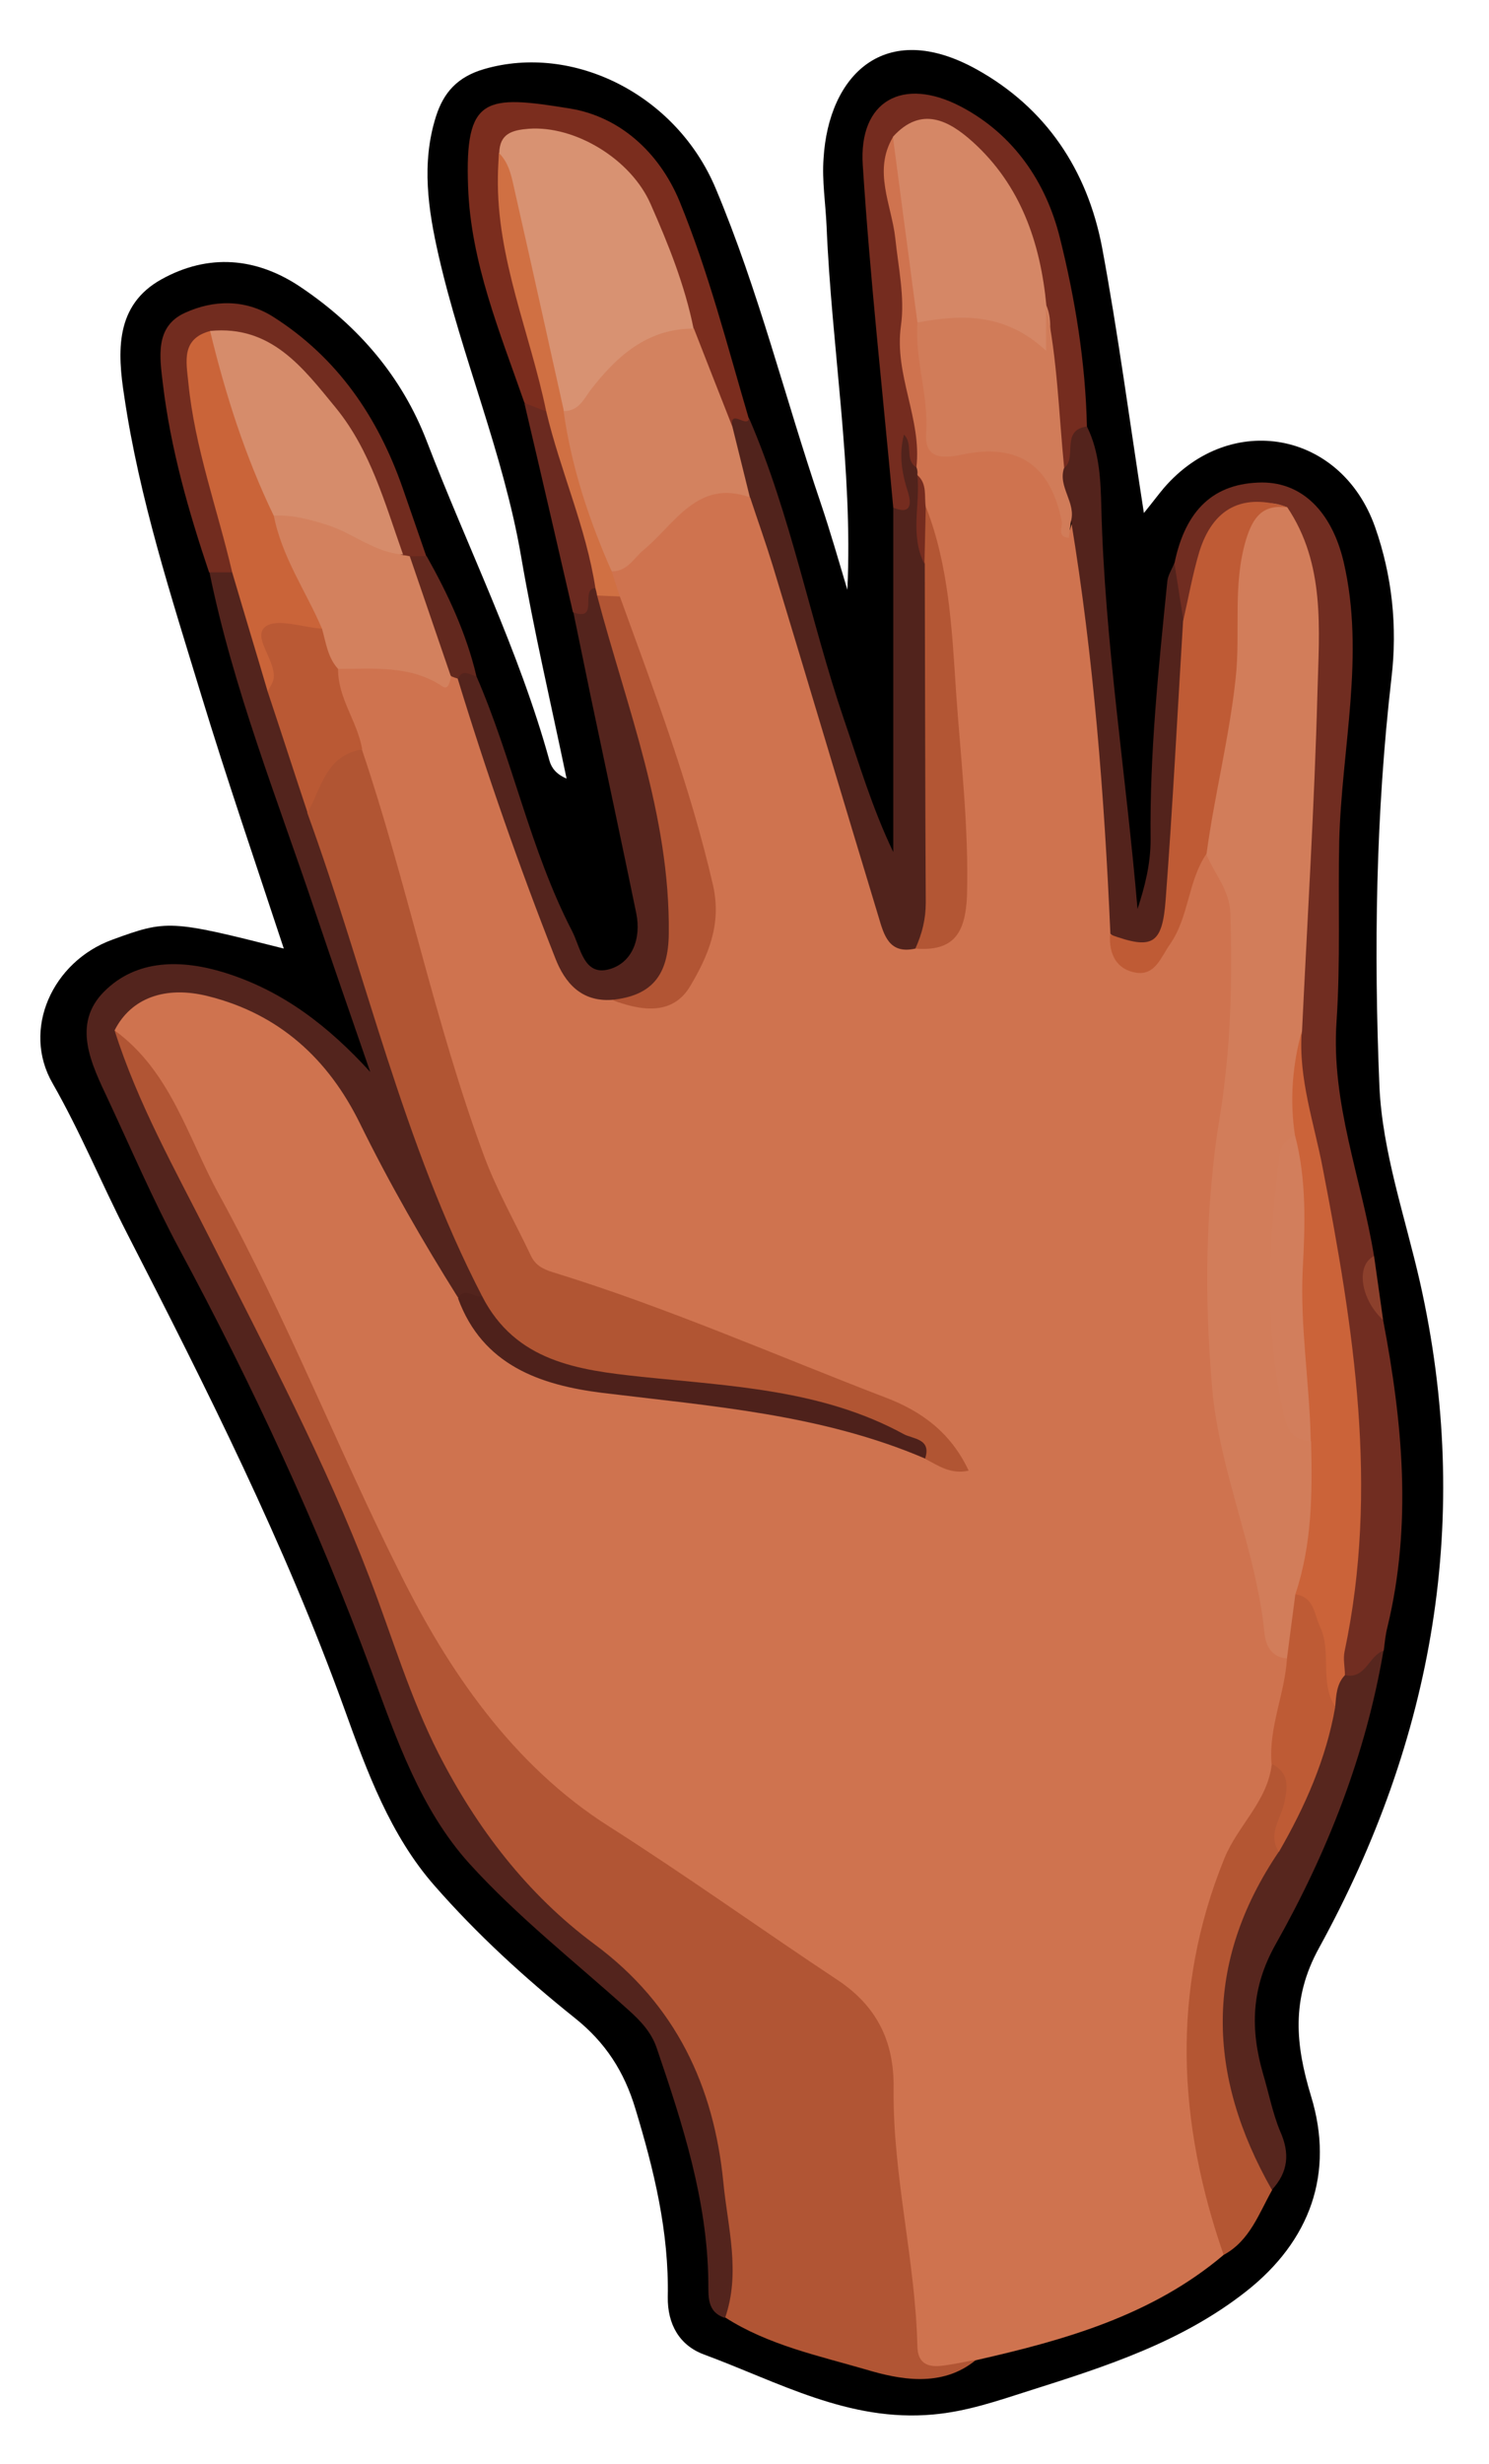 <?xml version="1.0" encoding="utf-8"?>
<!-- Generator: Adobe Illustrator 23.0.2, SVG Export Plug-In . SVG Version: 6.00 Build 0)  -->
<svg version="1.1" id="Camada_1" xmlns="http://www.w3.org/2000/svg" xmlns:xlink="http://www.w3.org/1999/xlink" x="0px" y="0px"
	 viewBox="0 0 44.44 73.48" style="enable-background:new 0 0 44.44 73.48;" xml:space="preserve">
<style type="text/css">
	.st0{fill:#CF734F;}
	.st1{fill:#B15534;}
	.st2{fill:#53241D;}
	.st3{fill:#712D21;}
	.st4{fill:#51231C;}
	.st5{fill:#54241D;}
	.st6{fill:#752C1F;}
	.st7{fill:#53231C;}
	.st8{fill:#B45633;}
	.st9{fill:#7B2D1E;}
	.st10{fill:#57261E;}
	.st11{fill:#722C1F;}
	.st12{fill:#6B2A20;}
	.st13{fill:#62281E;}
	.st14{fill:#8C402C;}
	.st15{fill:#D27D5A;}
	.st16{fill:#B15533;}
	.st17{fill:#D3825F;}
	.st18{fill:#D58766;}
	.st19{fill:#BF5B35;}
	.st20{fill:#D17C59;}
	.st21{fill:#D3815E;}
	.st22{fill:#B25534;}
	.st23{fill:#B35634;}
	.st24{fill:#4E211B;}
	.st25{fill:#BA5934;}
	.st26{fill:#BE5B35;}
	.st27{fill:#D07043;}
	.st28{fill:#CA6439;}
	.st29{fill:#CB6339;}
	.st30{fill:#D89272;}
	.st31{fill:#D68C6B;}
	.st32{fill:#D27E5C;}
</style>
<g>
	<path d="M25.29,17.59c0.17-3.62-0.47-7.22-0.62-10.84c-0.03-0.68-0.14-1.36-0.09-2.03c0.15-2.46,1.81-4.18,4.57-2.65
		c2.07,1.15,3.3,3,3.74,5.3c0.48,2.57,0.82,5.17,1.25,7.93c0.27-0.33,0.43-0.55,0.6-0.75c1.99-2.3,5.29-1.69,6.3,1.17
		c0.51,1.45,0.67,2.97,0.49,4.49c-0.47,4.06-0.53,8.13-0.36,12.2c0.09,1.96,0.77,3.89,1.21,5.83c1.58,7.01,0.41,13.62-3.01,19.85
		c-0.85,1.54-0.7,2.91-0.24,4.43c0.7,2.29-0.02,4.31-1.94,5.82c-1.92,1.51-4.19,2.24-6.47,2.96c-0.94,0.3-1.86,0.62-2.87,0.71
		c-2.52,0.23-4.62-0.97-6.84-1.79c-0.73-0.27-1.09-0.9-1.08-1.71c0.04-1.94-0.41-3.79-0.97-5.63c-0.33-1.09-0.88-1.96-1.81-2.7
		c-1.49-1.19-2.92-2.5-4.18-3.94c-1.32-1.5-2.02-3.41-2.69-5.27C8.5,46.04,6.16,41.4,3.79,36.78c-0.76-1.48-1.39-3.02-2.22-4.47
		c-0.93-1.61,0-3.63,1.77-4.28c1.64-0.6,1.73-0.6,5.13,0.26c-0.84-2.55-1.7-5.05-2.47-7.58c-0.89-2.92-1.84-5.84-2.29-8.88
		C3.5,10.49,3.43,9.1,4.82,8.33C6.21,7.56,7.65,7.66,9,8.58c1.7,1.15,2.99,2.65,3.73,4.56c1.22,3.18,2.76,6.25,3.67,9.55
		c0.06,0.21,0.2,0.4,0.51,0.53c-0.46-2.21-0.98-4.42-1.36-6.64c-0.53-3.07-1.77-5.94-2.46-8.96c-0.31-1.36-0.52-2.75-0.08-4.14
		c0.23-0.73,0.65-1.19,1.44-1.42c2.65-0.77,5.73,0.75,6.91,3.56c1.28,3.04,2.07,6.25,3.13,9.37C24.78,15.85,25.03,16.72,25.29,17.59
		z"/>
	<path class="st0" d="M36.52,67.25c-2.14,1.81-4.74,2.54-7.39,3.14c-0.37,0.12-0.71,0.33-1.13,0.33c-0.54,0-0.84-0.18-0.88-0.73
		c-0.19-2.35-0.73-4.67-0.72-7.02c0.01-1.89-0.66-3.23-2.27-4.15c-2.05-1.17-3.85-2.71-5.86-3.94c-1.49-0.91-2.68-2.13-3.71-3.53
		c-1.82-2.47-3.47-5.02-4.5-7.97c-1.03-2.95-2.81-5.56-4.15-8.36c-0.73-1.52-1.6-2.91-2.6-4.24c0.28-1.18,1.4-1.72,2.92-1.36
		c2.16,0.52,3.72,1.84,4.71,3.78c0.95,1.85,1.98,3.65,3.03,5.45c1.19,2.46,3.54,2.56,5.79,2.79c2.7,0.28,5.37,0.63,7.87,1.76
		c0.15,0.05,0.28,0.15,0.44,0.17c-0.41-0.74-0.54-0.89-1.58-1.32c-3.13-1.3-6.28-2.55-9.49-3.65c-0.88-0.3-1.41-0.78-1.8-1.59
		c-1.43-2.92-2.29-6.04-3.16-9.14c-0.49-1.76-0.85-3.56-1.51-5.28c-0.14-0.83-0.87-1.55-0.48-2.48c1.19-0.7,2.32,0.01,3.48,0.16
		c0.13,0.01,0.23,0.06,0.32,0.15c1.13,2.53,1.77,5.24,2.85,7.79c0.32,0.76,0.68,1.44,1.61,1.56c1.91,0.35,3.08-0.95,2.66-3.04
		c-0.54-2.71-1.48-5.31-2.48-7.88c-0.09-0.22-0.18-0.44-0.25-0.67c-0.08-0.3-0.17-0.59-0.05-0.9c0.58-0.66,1.24-1.24,1.87-1.85
		c0.79-0.76,1.61-1.01,2.57-0.34c0.99,1.59,1.13,3.46,1.7,5.19c0.73,2.19,1.49,4.37,2.04,6.61c0.15,0.6,0.33,1.28,1.18,1.29
		c0.96-0.19,0.97-0.95,0.95-1.67c-0.09-3.69-0.28-7.38-1.04-11.01c-0.1-0.39-0.14-0.79-0.28-1.17c-0.04-0.13-0.06-0.27-0.07-0.41
		c-0.77-2.53-0.33-5.2-0.88-7.76c-0.14-0.64-0.42-1.43,0.44-1.89c0.6,0.73,0.48,1.65,0.66,2.49c0.2,0.97,0.34,1.96,0.42,2.95
		c-0.04,1,0.25,1.97,0.26,2.97c0.01,0.55,0.31,0.78,0.85,0.72c0.52-0.05,1.03,0.01,1.53,0.16c1.22,0.37,1.52,0.77,1.52,2.06
		c0,0.15-0.08,0.3-0.06,0.45c0.17-0.02,0.03-0.4,0.32-0.26c0.64,0.61,0.41,1.44,0.49,2.16c0.34,3.24,0.74,6.49,0.87,9.75
		c0.02,0.38-0.15,0.88,0.36,1.01c0.56,0.15,0.7-0.39,0.91-0.75c0.31-0.51,0.42-1.1,0.63-1.65c0.14-0.36,0.22-0.95,0.88-0.58
		c0.67,0.67,0.77,1.53,0.82,2.42c0.12,2.37-0.28,4.69-0.55,7.02c-0.4,3.44-0.24,6.85,0.77,10.17c0.42,1.4,0.46,2.91,1.21,4.21
		c0.35,1.1-0.31,2.12-0.25,3.19c-0.03,0.67-0.38,1.21-0.72,1.75c-0.52,0.82-0.76,1.74-1.1,2.63c-1.02,2.69-0.88,5.37-0.19,8.09
		C36.45,65.74,36.75,66.47,36.52,67.25z"/>
	<path class="st1" d="M3.42,30.73c1.69,1.23,2.19,3.22,3.13,4.92c2.01,3.67,3.54,7.58,5.4,11.29c1.41,2.84,3.33,5.7,6.24,7.54
		c2.31,1.47,4.54,3.07,6.82,4.58c1.17,0.78,1.68,1.84,1.66,3.22c-0.03,2.59,0.65,5.12,0.71,7.7c0.01,0.49,0.29,0.62,0.7,0.58
		c0.35-0.04,0.7-0.12,1.05-0.18c-1.02,0.85-2.31,0.58-3.28,0.29c-1.41-0.41-2.92-0.73-4.2-1.55c-0.3-1.04-0.11-2.11-0.26-3.17
		c-0.21-1.43-0.53-2.82-0.92-4.2c-0.42-1.48-1.6-2.39-2.7-3.28c-3.29-2.66-5.34-6.1-6.59-10.06c-0.99-3.14-2.53-6.03-3.98-8.96
		c-1.25-2.54-2.58-5.04-3.72-7.64C3.32,31.48,3.05,31.11,3.42,30.73z"/>
	<path class="st2" d="M3.42,30.73c0.69,2.18,1.81,4.16,2.83,6.18c1.69,3.35,3.45,6.66,4.79,10.17c0.67,1.75,1.2,3.55,2.05,5.22
		c1.14,2.23,2.65,4.2,4.66,5.69c2.42,1.79,3.56,4.23,3.84,7.11c0.13,1.33,0.52,2.68,0.05,4.03c-0.56-0.18-0.49-0.66-0.5-1.09
		c-0.03-2.43-0.77-4.7-1.54-6.96c-0.16-0.47-0.48-0.81-0.85-1.14c-1.6-1.44-3.31-2.78-4.75-4.37c-1.45-1.61-2.17-3.71-2.91-5.72
		c-1.61-4.35-3.55-8.54-5.75-12.62c-0.77-1.44-1.42-2.95-2.11-4.43c-0.5-1.06-1.1-2.25-0.12-3.23c0.97-0.97,2.31-0.96,3.6-0.56
		c1.73,0.54,3.09,1.59,4.34,2.96c-0.55-1.59-1.1-3.17-1.64-4.77c-1.13-3.36-2.45-6.66-3.16-10.14c0.21-0.22,0.46-0.22,0.72-0.11
		c0.77,1.05,0.86,2.35,1.29,3.53c0.39,1.22,0.69,2.48,1.21,3.65c1.21,3.58,2.39,7.17,3.55,10.77c0.25,0.77,0.6,1.47,1.02,2.15
		c0.27,0.44,0.58,0.87,0.52,1.43c-0.2,0.48-0.57,0.26-0.89,0.22c-1.06-1.69-2.05-3.41-2.93-5.2c-0.94-1.91-2.4-3.26-4.53-3.79
		C4.94,29.39,3.91,29.76,3.42,30.73z"/>
	<path class="st3" d="M41.28,39.37c0.58,3.04,0.87,6.09,0.13,9.15c-0.06,0.23-0.08,0.46-0.11,0.7c-0.34,0.46-0.46,1.38-1.35,0.61
		c-0.14-0.3-0.13-0.62-0.07-0.94c0.72-3.75,0.24-7.47-0.21-11.2c-0.19-1.55-0.52-3.06-0.98-4.56c-0.24-0.77-0.08-1.59-0.15-2.38
		c0.08-3.34,0.2-6.67,0.43-10c0.12-1.76,0.06-3.5-0.69-5.14c-0.79-0.78-1.35-0.25-1.83,0.37c-0.4,0.51-0.45,1.16-0.6,1.77
		c-0.08,0.32,0.03,0.88-0.63,0.73c-0.16-0.55-0.39-1.08-0.17-1.67c0.33-1.62,1.19-2.41,2.62-2.42c1.21,0,2.08,0.89,2.43,2.36
		c0.65,2.79-0.06,5.56-0.13,8.33c-0.04,1.79,0.04,3.59-0.08,5.38c-0.17,2.44,0.74,4.67,1.12,7.01
		C40.63,38.17,41.08,38.75,41.28,39.37z"/>
	<path class="st4" d="M27.32,28.29c-0.79,0.18-0.94-0.41-1.1-0.95c-1.06-3.49-2.1-6.99-3.16-10.48c-0.21-0.68-0.45-1.35-0.67-2.02
		c-0.62-0.49-0.58-1.24-0.75-1.91c0.02-0.49,0.1-0.91,0.72-0.45c1.25,2.9,1.82,6.01,2.83,8.98c0.45,1.31,0.84,2.64,1.47,3.95
		c0-3.43,0-6.85,0-10.28c0.38-0.31,0.09-0.63,0.05-0.97c-0.06-0.49-0.21-1.02,0.28-1.48c0.5,0.32,0.1,0.89,0.36,1.25
		c0.03,0.07,0.04,0.15,0.03,0.22c0.25,0.91,0.14,1.89,0.45,2.79c0.28,3.21,0.12,6.43,0.15,9.65C27.99,27.25,27.96,27.9,27.32,28.29z
		"/>
	<path class="st5" d="M18.26,29.82c-0.91,0.06-1.4-0.5-1.69-1.25c-1.08-2.74-2.05-5.52-2.91-8.33c0.1-0.7,0.36-0.17,0.56-0.07
		c1.08,2.48,1.6,5.17,2.85,7.59c0.26,0.5,0.35,1.35,1.1,1.15c0.71-0.19,0.97-0.93,0.82-1.67c-0.44-2.14-0.9-4.28-1.35-6.42
		c-0.18-0.86-0.35-1.71-0.53-2.57c0.33-0.15,0.13-1.01,0.85-0.65c0.08,0.09,0.15,0.2,0.21,0.31c1.01,3.3,2.24,6.55,2.1,10.08
		C20.21,29.45,19.74,29.86,18.26,29.82z"/>
	<path class="st6" d="M27.35,13.94c-0.36-0.22-0.08-0.68-0.37-0.98c-0.16,0.61-0.06,1.16,0.12,1.72c0.1,0.32,0.11,0.69-0.44,0.46
		c-0.31-3.4-0.69-6.8-0.91-10.21c-0.13-1.92,1.19-2.66,2.93-1.75c1.58,0.83,2.54,2.26,2.95,3.9c0.46,1.84,0.77,3.74,0.81,5.66
		c0.07,0.43-0.24,0.72-0.4,1.06c-0.13,0.28-0.37,0.24-0.53-0.04c-0.31-1.45-0.33-2.94-0.47-4.41c-0.29-1.37-0.55-2.73-1.37-3.93
		c-0.75-1.09-1.63-1.74-3.02-1.33c-0.6,1.01-0.04,2.02,0.07,3.01c0.09,0.87,0.29,1.76,0.17,2.61C26.68,11.18,27.52,12.5,27.35,13.94
		z"/>
	<path class="st7" d="M31.77,13.95c0.38-0.32-0.12-1.12,0.67-1.23c0.38,0.76,0.41,1.62,0.43,2.42c0.1,4.01,0.74,7.97,1.08,11.97
		c0.22-0.67,0.39-1.34,0.39-2.06c-0.03-2.59,0.24-5.15,0.5-7.72c0.02-0.18,0.14-0.36,0.21-0.54c0.09,0.57,0.18,1.14,0.27,1.72
		c0.41,0.42,0.4,0.96,0.33,1.46c-0.31,2.2-0.08,4.44-0.48,6.64c-0.06,0.31-0.12,0.62-0.25,0.91c-0.44,1-0.87,1.08-1.78,0.33
		c-0.18-4.12-0.5-8.23-1.17-12.3C31.79,15.04,31.35,14.55,31.77,13.95z"/>
	<path class="st8" d="M36.52,67.25c-1.37-3.94-1.58-7.88,0.02-11.82c0.4-0.99,1.3-1.71,1.42-2.84c0.78,0.03,0.73,0.59,0.67,1.1
		c-0.07,0.55-0.25,1.08-0.28,1.64c-0.08,0.52-0.31,0.99-0.58,1.42c-1.48,2.33-0.98,4.71-0.18,7.09c0.16,0.48,0.48,0.92,0.38,1.47
		C37.57,66.02,37.3,66.83,36.52,67.25z"/>
	<path class="st9" d="M22.35,12.49c-0.06,0.28-0.59-0.33-0.49,0.25c-0.69-0.08-0.63-0.71-0.81-1.14c-0.23-0.54-0.38-1.12-0.58-1.67
		C20.14,8.69,19.7,7.5,19.2,6.32c-0.48-1.14-1.42-1.71-2.5-2.06c-0.55-0.18-1.22-0.3-1.46,0.55c-0.24,2.12,0.6,4.05,1.02,6.05
		c0.09,0.42,0.3,0.82,0.2,1.27c-0.33,0.4-0.56,0.08-0.81-0.12c-0.73-2.1-1.6-4.18-1.68-6.44c-0.1-2.7,0.5-2.75,3.06-2.33
		c1.44,0.24,2.63,1.27,3.25,2.76C21.15,8.12,21.71,10.32,22.35,12.49z"/>
	<path class="st10" d="M37.96,65.31c-1.94-3.41-2.04-6.77,0.21-10.09c0.3-1.51,1.19-2.84,1.38-4.39c0.07-0.38,0.12-0.77,0.59-0.87
		c0.62,0.13,0.71-0.58,1.15-0.73c-0.53,3.12-1.68,6.03-3.22,8.76c-0.73,1.3-0.76,2.53-0.37,3.87c0.17,0.57,0.28,1.16,0.51,1.71
		C38.5,64.22,38.45,64.78,37.96,65.31z"/>
	<path class="st11" d="M6.93,17.07c-0.23,0-0.46,0-0.69,0c-0.62-1.84-1.15-3.7-1.38-5.63c-0.09-0.77-0.25-1.7,0.66-2.11
		c0.85-0.39,1.79-0.41,2.62,0.11c1.93,1.22,3.14,3,3.88,5.12c0.23,0.67,0.47,1.35,0.7,2.02c-0.13,0.15-0.31,0.19-0.5,0.18
		c-0.12-0.02-0.23-0.06-0.33-0.13c-0.42-0.37-0.49-0.9-0.65-1.39c-0.52-1.63-1.38-3.05-2.67-4.19c-0.65-0.57-1.34-1.02-2.27-0.81
		c-0.47,0.34-0.37,0.82-0.33,1.3c0.11,1.35,0.52,2.63,0.85,3.93C6.97,15.99,7.28,16.52,6.93,17.07z"/>
	<path class="st12" d="M15.65,12.02c0.22,0.08,0.43,0.17,0.65,0.25c0.93,0.98,0.95,2.3,1.33,3.48c0.18,0.57,0.62,1.16,0.14,1.79
		c-0.47,0.01,0.13,1.02-0.67,0.72C16.62,16.18,16.14,14.1,15.65,12.02z"/>
	<path class="st13" d="M12.23,16.59c0.17,0,0.33,0,0.5-0.01c0.64,1.14,1.19,2.31,1.49,3.59c-0.19-0.03-0.4-0.24-0.55,0.07
		c-0.07-0.02-0.13-0.04-0.2-0.07C12.47,19.18,12.26,17.92,12.23,16.59z"/>
	<path class="st14" d="M41.28,39.37c-0.68-0.63-0.82-1.64-0.27-1.91C41.1,38.1,41.19,38.74,41.28,39.37z"/>
	<path class="st15" d="M38.42,15.13c1.14,1.7,0.95,3.64,0.9,5.52c-0.09,3.37-0.3,6.74-0.46,10.1c-0.19,1.07-0.02,2.15-0.07,3.22
		c-0.72,2.66-0.68,5.34-0.11,8.02c0.09,0.42,0.38,0.68,0.61,1c0.45,1.55,0.09,3.05-0.24,4.56c-0.15,0.66-0.12,1.38-0.64,1.91
		c-0.46-0.03-0.63-0.39-0.67-0.73c-0.24-2.49-1.33-4.78-1.56-7.3c-0.24-2.75-0.21-5.45,0.23-8.16c0.33-2.01,0.37-4.03,0.31-6.05
		c-0.02-0.66-0.48-1.17-0.72-1.75c-0.36-0.37-0.26-0.82-0.16-1.24c0.53-2.22,0.77-4.46,0.79-6.74c0-0.52,0.11-1.03,0.27-1.52
		C37.15,15.19,37.58,14.79,38.42,15.13z"/>
	<path class="st16" d="M14.39,38.66c-2.37-4.58-3.47-9.62-5.22-14.42c0.18-1.55,0.45-1.86,1.63-1.89c1.35,3.99,2.17,8.13,3.63,12.08
		c0.38,1.04,0.94,2.02,1.42,3.03c0.13,0.27,0.35,0.39,0.64,0.48c3.39,1.04,6.63,2.47,9.94,3.74c1.08,0.41,1.95,1.05,2.48,2.18
		c-0.52,0.12-0.9-0.14-1.31-0.36c-1.67-1.36-3.74-1.46-5.72-1.84c-1.87-0.36-3.86-0.11-5.65-0.94
		C15.35,40.31,14.34,39.94,14.39,38.66z"/>
	<path class="st17" d="M20.71,9.8c0.38,0.98,0.77,1.96,1.15,2.93c0.17,0.7,0.35,1.4,0.52,2.1c-1.58-0.55-2.24,0.81-3.17,1.57
		c-0.3,0.25-0.48,0.64-0.95,0.64c-0.8-0.74-0.83-1.81-1.16-2.75c-0.22-0.63-0.44-1.26-0.43-1.94c0.61-0.79,1.22-1.57,2.03-2.19
		C19.32,9.71,19.96,9.48,20.71,9.8z"/>
	<path class="st18" d="M26.65,4.08c0.85-0.94,1.68-0.48,2.38,0.15c1.43,1.29,2.02,3,2.2,4.88c0.2,0.49,0.09,0.98,0.03,1.78
		c-1.19-1.26-2.63-0.91-3.88-1.28C27.14,7.77,26.89,5.93,26.65,4.08z"/>
	<path class="st19" d="M38.42,15.13c-0.73-0.09-1.02,0.28-1.23,0.96c-0.41,1.36-0.16,2.75-0.31,4.13c-0.19,1.77-0.63,3.48-0.87,5.24
		c-0.56,0.82-0.52,1.88-1.09,2.7c-0.27,0.38-0.44,0.94-1.01,0.85c-0.58-0.09-0.82-0.55-0.78-1.14c1.26,0.46,1.56,0.31,1.66-1.04
		c0.21-2.77,0.35-5.54,0.52-8.31c0.16-0.68,0.28-1.38,0.48-2.05C36.2,15.14,37.1,14.69,38.42,15.13z"/>
	<path class="st20" d="M27.38,9.62c1.33-0.25,2.62-0.29,3.84,0.84c0-0.52,0-0.93,0-1.34c0.34,1.59,0.38,3.22,0.54,4.83
		c-0.2,0.57,0.37,1.04,0.2,1.61c-0.02,0.16-0.04,0.32-0.06,0.48c-0.37-0.03-0.18-0.32-0.21-0.48c-0.33-1.68-1.29-2.36-2.99-2
		c-0.65,0.14-1.1,0.08-1.06-0.63C27.72,11.8,27.3,10.73,27.38,9.62z"/>
	<path class="st21" d="M12.23,16.59c0.41,1.2,0.82,2.39,1.23,3.59c-0.03,0.15-0.08,0.4-0.24,0.3c-0.97-0.65-2.06-0.53-3.13-0.53
		c-0.65-0.08-0.57-0.69-0.79-1.08c-0.29-0.78-0.75-1.49-1.05-2.26c-0.15-0.4-0.36-0.81-0.13-1.25c1.32-0.59,2.29,0.33,3.35,0.81
		c0.2,0.09,0.32,0.34,0.57,0.39C12.1,16.56,12.17,16.58,12.23,16.59z"/>
	<path class="st22" d="M18.26,29.82c1.2-0.12,1.69-0.74,1.7-1.98c0.04-3.53-1.26-6.76-2.14-10.08c0.23-0.19,0.46-0.16,0.68,0.03
		c1.03,2.84,2.1,5.65,2.78,8.61c0.27,1.18-0.16,2.13-0.68,3.01C20.07,30.3,19.13,30.15,18.26,29.82z"/>
	<path class="st23" d="M27.32,28.29c0.2-0.44,0.31-0.88,0.31-1.37c-0.02-3.37-0.02-6.73-0.03-10.1c-0.11-0.57-0.19-1.13,0.04-1.69
		c0.68,1.75,0.77,3.62,0.89,5.44c0.14,2.05,0.39,4.09,0.33,6.16C28.81,27.85,28.45,28.38,27.32,28.29z"/>
	<path class="st24" d="M14.39,38.66c1,1.95,2.86,2.2,4.74,2.4c2.68,0.28,5.4,0.38,7.84,1.71c0.27,0.15,0.84,0.13,0.64,0.73
		c-3.08-1.32-6.37-1.56-9.64-1.96c-1.84-0.23-3.57-0.82-4.3-2.82C13.89,38.36,14.16,38.73,14.39,38.66z"/>
	<path class="st25" d="M9.61,18.75c0.12,0.42,0.17,0.86,0.48,1.2c-0.01,0.87,0.58,1.57,0.72,2.4c-1.08,0.17-1.22,1.15-1.63,1.89
		c-0.4-1.2-0.79-2.41-1.19-3.61c0.17-0.42-0.08-0.78-0.17-1.15c-0.28-1.1-0.05-1.35,1.04-1.08C9.13,18.46,9.38,18.58,9.61,18.75z"/>
	<path class="st26" d="M38.41,49.46c0.08-0.64,0.17-1.28,0.25-1.91c0.78-0.29,0.8,0.39,1.01,0.81c0.41,0.82-0.06,1.71,0.18,2.55
		c-0.27,1.55-0.9,2.97-1.68,4.32c-0.34-0.51,0.04-0.96,0.15-1.42c0.11-0.51,0.18-0.93-0.37-1.21
		C37.86,51.51,38.35,50.51,38.41,49.46z"/>
	<path class="st27" d="M18.5,17.79c-0.23-0.01-0.45-0.02-0.68-0.03c-0.01-0.07-0.03-0.15-0.05-0.22c-0.28-1.82-1.05-3.5-1.47-5.28
		c-0.48-2.33-1.48-4.55-1.44-6.98c0-0.24,0.02-0.48,0.03-0.72c0.42-0.03,0.55,0.31,0.63,0.6c0.62,2.18,1.11,4.39,1.41,6.63
		c0.02,0.16-0.04,0.31-0.11,0.46c0.23,1.67,0.76,3.26,1.44,4.8C18.34,17.3,18.42,17.55,18.5,17.79z"/>
	<path class="st6" d="M27.63,15.13c-0.01,0.56-0.03,1.13-0.04,1.69c-0.44-0.86-0.12-1.77-0.21-2.65
		C27.68,14.43,27.58,14.8,27.63,15.13z"/>
	<path class="st28" d="M9.61,18.75c-0.58-0.04-1.35-0.32-1.69-0.06C7.53,19,8.21,19.66,8.17,20.21c-0.01,0.14-0.12,0.28-0.18,0.42
		c-0.35-1.19-0.71-2.37-1.06-3.56c-0.44-1.89-1.12-3.72-1.31-5.67c-0.06-0.61-0.22-1.3,0.66-1.53c0.17,0.11,0.36,0.21,0.41,0.41
		c0.35,1.51,0.95,2.93,1.45,4.39c0.08,0.23,0.09,0.47,0.03,0.7C8.41,16.61,9.13,17.63,9.61,18.75z"/>
	<path class="st29" d="M39.85,50.9c-0.48-0.73-0.09-1.63-0.46-2.4c-0.18-0.39-0.17-0.87-0.73-0.95c0.5-1.49,0.51-3.02,0.47-4.56
		c-0.51-0.76-0.52-1.66-0.57-2.51c-0.12-2.05,0.04-4.11-0.07-6.17c-0.01-0.16,0.08-0.3,0.16-0.44c-0.16-1.05-0.08-2.09,0.2-3.11
		c-0.1,1.41,0.37,2.73,0.63,4.09c0.92,4.76,1.68,9.54,0.65,14.4c-0.05,0.23,0.01,0.47,0.01,0.71C39.89,50.22,39.88,50.56,39.85,50.9
		z"/>
	<path class="st30" d="M16.83,12.26c-0.48-2.16-0.96-4.33-1.45-6.49c-0.1-0.42-0.15-0.86-0.48-1.2c0.01-0.59,0.39-0.69,0.88-0.73
		c1.38-0.1,3.05,0.9,3.64,2.25c0.53,1.2,1.02,2.42,1.28,3.71c-1.39,0-2.3,0.83-3.08,1.84C17.41,11.93,17.26,12.26,16.83,12.26z"/>
	<path class="st31" d="M8.17,15.38c-0.85-1.76-1.44-3.61-1.9-5.51c1.83-0.18,2.78,1.11,3.75,2.29c1.04,1.27,1.47,2.86,2.01,4.38
		c-0.85-0.06-1.49-0.64-2.28-0.89C9.23,15.49,8.73,15.35,8.17,15.38z"/>
	<path class="st32" d="M38.65,33.86c0.35,1.32,0.3,2.68,0.23,4.02c-0.08,1.71,0.21,3.4,0.24,5.1c-0.73-0.02-0.77-0.65-0.87-1.11
		c-0.52-2.48-0.38-4.98-0.05-7.47C38.24,34.14,38.43,33.97,38.65,33.86z"/>
</g>
</svg>

